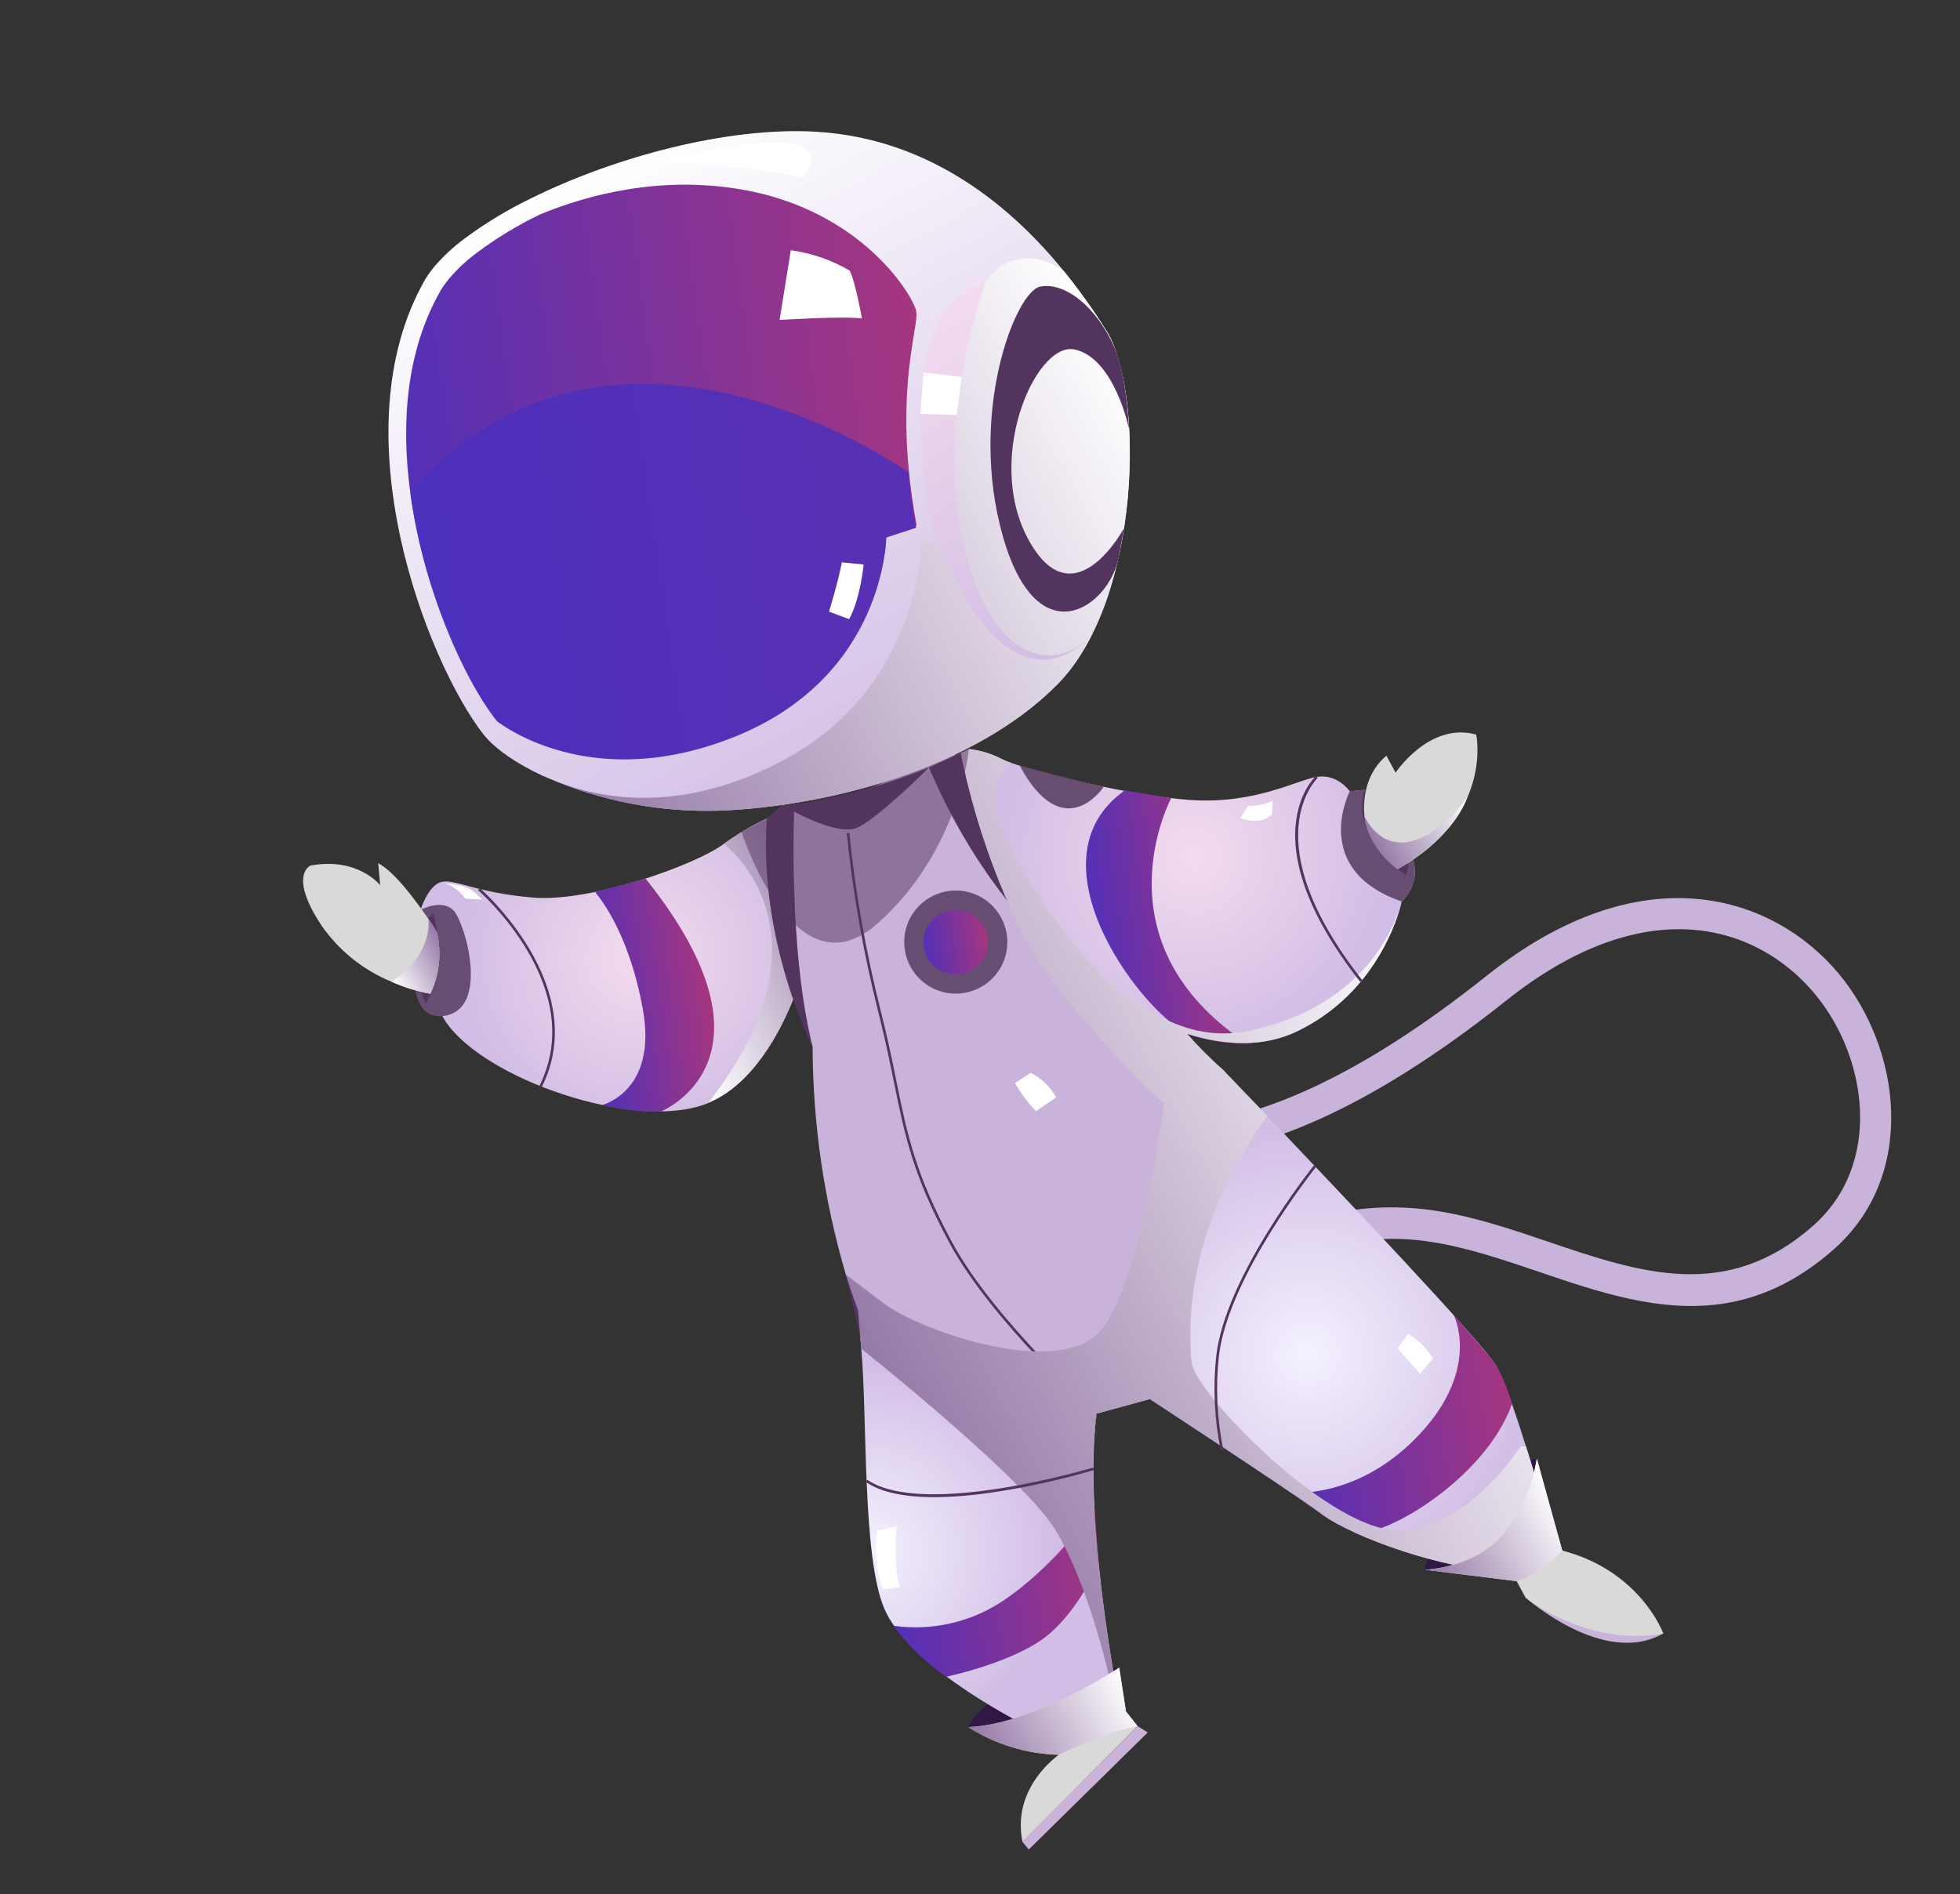 <svg width="566" height="547" viewBox="0 0 566 547" fill="none" xmlns="http://www.w3.org/2000/svg">
<rect x="0" y="0" width="566" height="547" fill="#333333" stroke="none"/>
<g clip-path="url(#clip0_1_339)">
<path d="M497.013 376.573C507.767 375.051 518.597 370.454 529.479 360.869C553.747 339.496 549.117 302.896 530.91 281.106C512.299 258.903 474.522 245.761 429.289 281.817C352.675 342.888 320.796 320.632 320.485 320.386L314.921 327.576C316.398 328.747 351.935 355.107 435.013 288.913C475.095 257.022 507.256 266.944 523.993 286.928C539.459 305.436 543.679 336.313 523.531 354.04C498.525 376.041 473.609 367.591 447.232 358.659C436.621 355.055 425.65 351.337 414.594 349.66C375.111 343.672 350.489 367.22 349.458 368.221L355.814 374.718C363.669 368.072 372.863 363.197 382.772 360.425C392.68 357.653 403.069 357.05 413.232 358.656C423.482 360.199 434.077 363.791 444.324 367.266C461.505 373.127 479.157 379.1 497.013 376.573Z" fill="#CAB3DA"/>
<path fill-rule="evenodd" clip-rule="evenodd" d="M440.546 461.354C440.546 461.354 463.173 481.608 480.317 471.716L440.546 461.354Z" fill="#CAB3DA"/>
<path fill-rule="evenodd" clip-rule="evenodd" d="M127.762 293.467C136.744 310.134 179.83 325.877 201.738 319.52C202.716 319.241 203.678 318.906 204.618 318.519C217.545 313.046 225.458 297.783 229.352 287.862C230.541 284.931 231.554 281.931 232.385 278.878L226.77 234.138C226.77 234.138 226.203 234.329 225.238 234.728C219.498 237.065 214.055 240.078 209.026 243.701C200.701 249.902 170.65 260.545 154.113 259.229C137.576 257.913 131.105 253.627 127.33 254.741C123.555 255.855 121.431 262.779 121.431 262.779C121.431 262.779 118.294 275.904 127.762 293.467Z" fill="url(#paint0_radial_1_339)"/>
<path fill-rule="evenodd" clip-rule="evenodd" d="M121.431 262.779C121.431 262.779 127.84 259.319 131.141 263.143C134.442 266.967 141.63 292.015 127.773 293.452C113.916 294.889 121.444 262.777 121.444 262.777L121.431 262.779Z" fill="#684D73"/>
<path fill-rule="evenodd" clip-rule="evenodd" d="M125.151 263.812C125.151 263.812 129.241 277.21 123.05 289.912C123.05 289.912 113.966 273.991 125.151 263.812Z" fill="#53345F"/>
<path fill-rule="evenodd" clip-rule="evenodd" d="M92.826 267.256C97.858 274.524 104.889 280.176 113.068 283.529C116.652 285.122 120.411 286.29 124.267 287.008C126.914 281.458 127.582 275.17 126.16 269.188C126.16 269.188 125.22 267.61 123.669 265.332C120.198 260.304 114.043 251.82 109.214 249.289L109.784 255.652C109.784 255.652 103.405 247.434 89.662 249.973C89.676 249.971 83.171 252.658 92.826 267.256Z" fill="#D9D9D9"/>
<path d="M171.825 257.632C171.825 257.632 181.401 267.867 185.651 291.551C189.9 315.234 173.878 319.117 173.878 319.117C173.878 319.117 183.962 321.539 190.919 320.968C190.919 320.968 228.16 305.955 186.456 253.767L171.825 257.632Z" fill="url(#paint1_linear_1_339)"/>
<path style="mix-blend-mode:multiply" fill-rule="evenodd" clip-rule="evenodd" d="M229.352 287.862C230.414 291.272 231.712 294.786 233.089 298.469L243.305 272.186L229.352 233.469L225.326 234.274C225.278 234.419 225.256 234.56 225.21 234.718C219.469 237.056 214.027 240.068 208.998 243.691C208.998 243.691 243.114 268.887 204.605 318.424C217.546 313.046 225.458 297.783 229.352 287.862Z" fill="url(#paint2_linear_1_339)"/>
<path fill-rule="evenodd" clip-rule="evenodd" d="M279.587 498.764C279.587 498.764 285.341 483.172 323.128 481.562C323.133 481.603 311.103 501.892 279.587 498.764Z" fill="#311745"/>
<path fill-rule="evenodd" clip-rule="evenodd" d="M443.776 421.199C443.776 421.199 419.806 424.592 411.299 453.393C411.299 453.393 422.31 456.222 434.242 446.737C446.173 437.252 443.776 421.199 443.776 421.199Z" fill="#311745"/>
<path fill-rule="evenodd" clip-rule="evenodd" d="M307.296 503.853L323.717 494.988C323.717 494.988 322.813 490.548 321.628 483.445C318.59 465.495 313.702 430.67 316.71 408.25L247.806 378.458C247.806 378.458 248.125 382.759 248.711 389.534C250.516 409.203 248.93 449.567 255.374 464.578C264.059 484.695 307.296 503.853 307.296 503.853Z" fill="url(#paint3_radial_1_339)"/>
<path fill-rule="evenodd" clip-rule="evenodd" d="M247.802 378.431C266.132 395.197 289.198 405.884 313.84 409.029L316.71 408.25L332.039 404.052C332.035 404.002 332.028 403.952 332.018 403.903L331.974 403.592C331.956 403.511 331.944 403.43 331.939 403.348C331.918 403.245 331.903 403.142 331.895 403.037C331.046 396.065 327.02 352.121 353.469 309.218C349.664 305.887 346.087 302.304 342.762 298.494C342.104 297.746 341.398 296.949 340.645 296.117C337.232 292.281 333.098 287.444 328.202 281.321C317.499 268.099 299.643 246.645 287.346 231.911C283.656 227.479 280.452 223.656 278.088 220.803C277.207 219.741 276.425 218.803 275.783 218.066L273.821 215.708C273.821 215.708 244.132 235.627 225.814 232.356C225.814 232.356 225.612 232.978 225.315 234.193C225.268 234.351 225.247 234.492 225.198 234.637C223.726 240.999 220.691 260.112 229.308 287.744C230.384 291.152 231.668 294.668 233.056 298.335C233.572 299.642 234.089 300.949 234.659 302.248C234.726 324.505 237.948 346.641 244.228 367.994C245.342 371.576 246.518 375.011 247.802 378.431Z" fill="#CAB3DA"/>
<path fill-rule="evenodd" clip-rule="evenodd" d="M290.717 259.913C291.459 260.871 292.258 261.834 293.076 262.836C305.968 278.369 324.533 292.741 342.8 298.572C353.996 302.12 365.037 302.434 374.586 297.853C395.912 287.576 402.791 267.74 404.377 261.983C404.414 261.799 404.462 261.617 404.52 261.438C404.545 261.278 404.583 261.121 404.633 260.967C404.73 260.58 404.771 260.382 404.771 260.382C404.771 260.382 411.295 254.422 407.304 246.597C403.313 238.773 394.172 228.104 394.172 228.104L389.776 228.533C389.776 228.533 386.287 223.383 380.285 224.357C374.282 225.331 362.18 232.439 343.154 230.993C326.42 229.746 300.683 223.386 291.967 220.301C291.051 220.023 290.163 219.659 289.316 219.214C286.356 217.667 283.133 216.686 279.813 216.323L277.422 217.461L275.844 218.209L270.998 220.523C270.998 220.523 269.648 233.505 290.717 259.913Z" fill="url(#paint4_radial_1_339)"/>
<path fill-rule="evenodd" clip-rule="evenodd" d="M332.038 404.052C332.038 404.052 371.896 430.035 381.592 437.218C391.287 444.4 418.049 453.32 431.196 453.294C431.516 453.305 431.838 453.296 432.158 453.269C444.512 452.817 448.407 444.069 448.407 444.069C448.407 444.069 447.734 441.653 446.657 437.846C445.208 432.78 443.044 425.29 440.693 417.841C437.606 407.929 434.209 398.061 431.93 394.244C428.053 387.714 387.075 344.462 365.947 322.312C358.466 314.499 353.482 309.312 353.482 309.312C322.72 340.27 330.571 395.345 331.906 403.118C331.914 403.223 331.929 403.327 331.95 403.429C331.956 403.511 331.968 403.593 331.985 403.673L332.023 403.943C332.03 403.979 332.035 404.015 332.038 404.052Z" fill="url(#paint5_radial_1_339)"/>
<path fill-rule="evenodd" clip-rule="evenodd" d="M268.272 221.64C268.272 221.64 253.871 236.097 247.63 238.995C241.39 241.893 225.86 232.487 225.86 232.487C225.86 232.487 241.499 232.329 268.272 221.64Z" fill="#53345F"/>
<path fill-rule="evenodd" clip-rule="evenodd" d="M279.798 216.311C279.798 216.311 286.961 268.959 333.325 295.774C333.325 295.774 292.206 278.234 268.272 221.64L279.798 216.311Z" fill="#53345F"/>
<path fill-rule="evenodd" clip-rule="evenodd" d="M229.346 233.525C229.346 233.525 227.561 274.138 234.695 302.408C234.695 302.408 219.036 272.199 221.427 236.454L225.86 232.487L229.346 233.525Z" fill="#53345F"/>
<path fill-rule="evenodd" clip-rule="evenodd" d="M361.146 317.252C361.146 317.252 339.72 337.836 338.511 408.254L332.079 404.046C332.079 404.046 319.132 337.632 353.505 309.282L361.146 317.252Z" fill="#53345F"/>
<path fill-rule="evenodd" clip-rule="evenodd" d="M244.299 368.205C244.299 368.205 280.794 406.504 316.695 408.238L316.223 412.61C316.223 412.61 280.193 415.806 248.451 386.328L244.299 368.205Z" fill="#53345F"/>
<path fill-rule="evenodd" clip-rule="evenodd" d="M404.781 260.352C404.781 260.352 411.306 254.392 407.314 246.568C403.323 238.744 394.182 228.075 394.182 228.075L389.786 228.504C389.786 228.504 378.112 251.116 404.781 260.352Z" fill="#684D73"/>
<path fill-rule="evenodd" clip-rule="evenodd" d="M405.823 252.699C405.823 252.699 389.542 241.205 394.136 228.136C394.182 228.075 410.456 246.441 405.823 252.699Z" fill="#53345F"/>
<path fill-rule="evenodd" clip-rule="evenodd" d="M394.245 237.297C394.245 237.297 391.758 225.478 400.365 218.244L403.018 223.14C403.018 223.14 412.753 208.377 426.298 212.145C426.298 212.145 431.356 235.589 403.624 251.009C399.046 247.621 395.743 242.791 394.245 237.297Z" fill="#D9D9D9"/>
<path d="M419.774 379.724C419.774 379.724 427.775 395.012 410.066 414.077C392.357 433.141 372.828 431.063 372.828 431.063C372.828 431.063 383.554 439.286 390.637 442.34C397.72 445.394 428.796 427.666 436.641 405.402C436.641 405.402 434.17 396.714 430.85 392.658C427.53 388.603 419.774 379.724 419.774 379.724Z" fill="url(#paint6_linear_1_339)"/>
<path d="M316.07 435.702C316.07 435.702 305.046 452.082 289.495 462.411C280.197 468.57 268.959 471.094 257.921 469.502C257.921 469.502 265.355 479.419 273.388 484.216C273.388 484.216 293.406 480.002 302.843 472.002C312.28 464.001 317.262 451.333 317.262 451.333L316.07 435.702Z" fill="url(#paint7_linear_1_339)"/>
<path d="M338.203 230.521C338.203 230.521 315.964 271.973 359.94 301.223C354.526 301.44 349.119 300.653 343.992 298.9C331.957 295.084 295.356 249.211 324.789 228.266L338.203 230.521Z" fill="url(#paint8_linear_1_339)"/>
<path d="M316.449 408.549L316.948 407.982C316.649 407.72 287.158 381.373 274.929 358.736C264.339 339.096 262.049 327.885 258.884 312.355C257.694 306.48 256.338 299.828 254.343 291.969C250.067 275.067 247.034 257.875 245.268 240.53L244.51 240.638C246.291 258.022 249.335 275.253 253.616 292.196C255.594 300.029 256.95 306.682 258.152 312.541C261.326 328.139 263.618 339.364 274.268 359.133C286.56 381.83 316.078 408.27 316.449 408.549Z" fill="#53345F"/>
<path style="mix-blend-mode:multiply" fill-rule="evenodd" clip-rule="evenodd" d="M320.296 484.171L321.574 483.452C318.536 465.503 313.648 430.678 316.656 408.257L332.039 404.052C332.039 404.052 371.896 430.035 381.606 437.216C391.315 444.396 418.05 453.32 431.196 453.294C431.517 453.3 431.837 453.286 432.156 453.255L446.648 437.778C445.215 432.724 443.037 425.236 440.699 417.785L439.128 417.607C439.128 417.607 425.159 440.282 405.111 441.947C385.064 443.612 344.865 402.057 344.086 393.433C341.192 361.195 356.889 334.647 365.944 322.285L353.477 309.272C349.672 305.941 346.095 302.358 342.769 298.549C353.965 302.097 365.007 302.41 374.567 297.814C395.88 287.539 402.76 267.717 404.344 261.946C402.452 268.078 393.545 290.74 360.727 297.717C354.03 299.096 347.078 298.539 340.686 296.111C312.188 285.947 290.807 245.15 288.178 236.126C287.775 234.767 287.513 233.371 287.395 231.959C286.777 223.892 291.936 220.277 291.936 220.277C291.035 219.996 290.158 219.64 289.316 219.213C286.356 217.667 283.133 216.686 279.814 216.322L277.422 217.461C277.614 218.331 277.839 219.527 278.15 220.946C281.075 234.32 285.289 247.378 290.734 259.938C294.926 269.815 300.442 279.075 307.132 287.463C329.566 314.547 336.159 318.623 336.159 318.623C336.159 318.623 329.629 369.966 317.948 384.148C306.268 398.331 266.047 384.596 255.184 376.378C250.014 372.515 246.544 369.833 244.274 368.126C245.34 371.563 246.503 374.999 247.8 378.417C247.8 378.417 248.119 382.718 248.706 389.493C259.598 398.203 296.604 428.509 304.746 441.776C314.3 457.409 320.296 484.171 320.296 484.171Z" fill="url(#paint9_linear_1_339)"/>
<g style="mix-blend-mode:multiply" opacity="0.5">
<path fill-rule="evenodd" clip-rule="evenodd" d="M279.796 216.297C279.796 216.297 277.09 245.919 253.194 266.895C229.298 287.87 214.139 240.245 214.139 240.245L221.426 236.454L225.361 234.324L279.796 216.297Z" fill="#53345F"/>
</g>
<path fill-rule="evenodd" clip-rule="evenodd" d="M139.484 211.93C139.719 212.227 139.939 212.514 140.199 212.794C143.5 216.618 149.214 220.528 156.442 223.921C156.442 223.921 156.873 224.136 157.691 224.461C173.519 231.381 190.693 234.678 207.959 234.111C237.974 232.966 280.895 222.406 305.347 197.654C329.799 172.902 330.384 112.7 319.508 95.529C315.774 89.546 311.675 83.799 307.234 78.321C292.834 60.614 269.348 39.944 235.465 38.034C209.857 36.581 177.289 45.427 153.395 57.254C146.596 60.536 140.124 64.456 134.065 68.96C130.823 71.367 127.863 74.133 125.242 77.204L124.334 78.395C123.73 79.173 123.182 79.993 122.695 80.849C97.507 125.064 123.429 191.214 139.484 211.93Z" fill="url(#paint10_linear_1_339)"/>
<path d="M142.891 206.949C143.122 207.22 143.313 207.496 143.556 207.752C150.963 213.188 175.665 226.567 211.626 212.356C255.848 194.892 255.986 154.54 255.986 154.54L264.706 151.705C263.625 145.924 262.896 140.577 262.433 135.648C259.792 108.025 265.433 93.676 264.568 89.811C263.556 85.194 248.727 60.566 213.852 54.671C190.742 50.781 170.196 56.049 155.934 61.931C149.556 65.004 143.487 68.682 137.812 72.913C134.764 75.159 131.986 77.752 129.537 80.639L128.687 81.753C128.117 82.484 127.604 83.258 127.152 84.068C117.336 101.284 115.801 122.019 118.418 141.78C122.097 169.615 134.077 195.571 142.891 206.949Z" fill="url(#paint11_linear_1_339)"/>
<path style="mix-blend-mode:multiply" fill-rule="evenodd" clip-rule="evenodd" d="M157.692 224.461C173.52 231.381 190.694 234.678 207.959 234.111C237.974 232.966 280.896 222.406 305.347 197.654C329.799 172.902 330.384 112.7 319.509 95.529C315.775 89.546 311.676 83.799 307.235 78.321C302.629 75.027 297.431 73.5 291.601 75.594C270.213 83.286 276.827 155.84 276.827 155.84L265.924 156.803C265.924 156.803 266.151 199.049 224.927 220.242C188.916 238.779 163.441 226.766 157.692 224.461Z" fill="url(#paint12_linear_1_339)"/>
<path fill-rule="evenodd" clip-rule="evenodd" d="M315.449 182.95C306.399 194.069 286.576 193.426 278.227 157.159C269.879 120.892 284.526 81.757 284.526 81.757C254.691 90.119 269.356 153.075 269.356 153.075C270.389 155.688 271.379 158.101 272.402 160.357L272.506 160.604C293.893 208.465 313.75 185.081 315.449 182.95Z" fill="url(#paint13_linear_1_339)"/>
<path fill-rule="evenodd" clip-rule="evenodd" d="M321.915 100.542C316.7 88.558 307.488 81.376 300.372 82.77C293.256 84.164 279.495 119.324 289.607 154.886C299.718 190.448 320.804 174.962 323.135 160.433L324.606 152.498C324.606 152.498 310.828 178.278 298.027 157.64C283.41 134.114 298.858 98.397 310.367 100.935C321.875 103.473 326.03 123.858 326.03 123.858C326.03 123.858 325.387 108.495 321.915 100.542Z" fill="#53345F"/>
<path fill-rule="evenodd" clip-rule="evenodd" d="M328.506 498.504L325.144 494.247L323.201 481.593C323.201 481.593 298.835 497.985 279.646 498.798C287.464 503.778 296.487 506.54 305.753 506.789C305.753 506.789 291.998 516.16 295.278 531.922L328.506 498.504Z" fill="#D9D9D9"/>
<path fill-rule="evenodd" clip-rule="evenodd" d="M411.387 453.339L437.975 456.64L440.556 461.421C440.556 461.421 458.269 475.72 480.325 471.77C480.325 471.77 473.823 453.718 451.142 447.794L443.795 421.237C442.563 429.077 439.332 436.468 434.414 442.697C426.6 452.51 412.622 453.288 411.387 453.339Z" fill="#D9D9D9"/>
<path fill-rule="evenodd" clip-rule="evenodd" d="M328.506 498.504L331.441 500.324L297.093 534.122L295.231 531.888L328.506 498.504Z" fill="#CAB3DA"/>
<path style="mix-blend-mode:multiply" fill-rule="evenodd" clip-rule="evenodd" d="M279.587 498.765C287.404 503.745 296.427 506.507 305.693 506.756C305.693 506.756 321.223 499.494 328.506 498.504L325.144 494.247L323.201 481.593C323.201 481.593 298.779 497.98 279.587 498.765Z" fill="url(#paint14_linear_1_339)"/>
<path style="mix-blend-mode:multiply" fill-rule="evenodd" clip-rule="evenodd" d="M411.388 453.339L437.975 456.64C443.007 454.783 447.521 451.75 451.142 447.794L443.795 421.237C442.563 429.077 439.332 436.468 434.415 442.697C426.6 452.51 412.622 453.288 411.388 453.339Z" fill="url(#paint15_linear_1_339)"/>
<path d="M248.909 91.973C248.909 91.973 246.999 81.204 245.351 78.14C240.131 75.09 234.363 73.093 228.375 72.264L225.126 92.4C225.126 92.4 243.603 91.234 248.909 91.973Z" fill="white"/>
<path d="M142.967 207.587C143.185 207.859 143.389 208.134 143.633 208.389C151.026 213.828 175.697 227.183 211.62 212.992C255.787 195.535 255.879 155.245 255.879 155.245L264.571 152.414C263.504 146.632 262.777 141.298 262.3 136.371C262.3 136.371 176.2 75.165 118.524 142.428C122.192 170.292 134.156 196.222 142.967 207.587Z" fill="url(#paint16_linear_1_339)"/>
<path d="M249.393 163.035C249.393 163.035 248.542 172.621 245.222 178.803L239.398 176.647C239.398 176.647 242.134 167.705 243.108 162.406L249.393 163.035Z" fill="white"/>
<path style="mix-blend-mode:multiply" fill-rule="evenodd" clip-rule="evenodd" d="M423.768 230.137C423.768 230.137 416.21 241.28 406.986 243.082C397.762 244.885 394.01 235.633 394.01 235.633C394.01 235.633 394.065 243.628 403.57 251.017C403.57 251.017 419.327 242.632 423.768 230.137Z" fill="url(#paint17_linear_1_339)"/>
<path style="mix-blend-mode:multiply" fill-rule="evenodd" clip-rule="evenodd" d="M113.081 283.527C116.666 285.12 120.425 286.288 124.281 287.006C126.928 281.456 127.596 275.168 126.174 269.186C126.174 269.186 125.233 267.608 123.683 265.33C123.683 265.33 125.504 275.27 113.081 283.527Z" fill="url(#paint18_linear_1_339)"/>
<path fill-rule="evenodd" clip-rule="evenodd" d="M262.918 279.151C263.845 280.872 265.103 282.393 266.62 283.627C268.136 284.861 269.881 285.783 271.755 286.341C273.629 286.898 275.594 287.081 277.539 286.877C279.483 286.674 281.368 286.088 283.085 285.154C284.808 284.229 286.33 282.971 287.565 281.455C288.8 279.939 289.723 278.193 290.281 276.319C290.839 274.445 291.021 272.479 290.816 270.534C290.612 268.589 290.025 266.704 289.089 264.987C288.162 263.266 286.904 261.745 285.388 260.511C283.871 259.277 282.126 258.355 280.252 257.797C278.378 257.239 276.413 257.057 274.469 257.26C272.524 257.464 270.639 258.049 268.922 258.983C267.201 259.91 265.68 261.168 264.446 262.685C263.212 264.201 262.29 265.946 261.732 267.82C261.174 269.694 260.992 271.659 261.195 273.604C261.399 275.548 261.984 277.433 262.918 279.151Z" fill="#684D73"/>
<path fill-rule="evenodd" clip-rule="evenodd" d="M267.777 276.531C268.958 278.7 270.952 280.311 273.32 281.01C275.688 281.71 278.237 281.441 280.406 280.263C281.482 279.679 282.431 278.889 283.2 277.939C283.97 276.988 284.545 275.895 284.891 274.722C285.238 273.549 285.35 272.319 285.22 271.103C285.091 269.886 284.723 268.707 284.138 267.633C282.957 265.465 280.964 263.854 278.596 263.154C276.227 262.454 273.679 262.723 271.509 263.902C269.34 265.083 267.729 267.076 267.029 269.444C266.33 271.812 266.599 274.361 267.777 276.531Z" fill="url(#paint19_linear_1_339)"/>
<path fill-rule="evenodd" clip-rule="evenodd" d="M318.726 227.248C318.726 227.248 307.186 244.667 294.488 221.144C294.488 221.144 312.02 225.783 318.726 227.248Z" fill="#684D73"/>
<path d="M286.19 431.074C296.231 429.583 306.157 427.404 315.899 424.55L315.672 423.823C315.183 423.975 266.772 438.458 250.466 427.369L250.044 427.994C257.901 433.395 272.663 432.988 286.19 431.074Z" fill="#53345F"/>
<path d="M352.51 418.829L353.267 418.722C351.444 409.867 351.005 400.782 351.966 391.793C354.529 368.856 379.777 337.354 380.023 337.043L379.43 336.561C379.185 336.872 353.795 368.546 351.209 391.707C350.246 400.761 350.685 409.909 352.51 418.829Z" fill="#53345F"/>
<path d="M392.805 283.559L393.401 283.088C361.557 242.558 380.364 224.815 380.548 224.651L380.054 224.086C379.845 224.267 375.009 228.705 374.147 238.306C373.297 247.12 375.961 262.141 392.805 283.559Z" fill="#53345F"/>
<path d="M156.459 313.911C170.993 284.795 138.863 256.765 138.548 256.493L138.049 257.06C138.365 257.346 170.055 284.997 155.789 313.564L156.459 313.911Z" fill="#53345F"/>
<path d="M293.113 312.808C294.779 315.75 296.814 318.467 299.17 320.892L305.008 316.906C303.298 313.867 300.731 311.399 297.628 309.809L293.113 312.808Z" fill="white"/>
<path d="M367.532 231.254C365.297 232.31 362.841 232.814 360.371 232.722L358.226 236.283C358.226 236.283 363.977 238.601 367.324 235.146L367.532 231.254Z" fill="white"/>
<path d="M406.641 385.198C409.578 386.966 412.042 389.42 413.821 392.351L410.098 396.755L403.606 389.395L406.641 385.198Z" fill="white"/>
<path d="M128.422 255.042C130.836 255.878 132.924 257.457 134.386 259.552L139.263 259.786C138.244 258.663 137.093 257.668 135.835 256.822C133.878 255.567 128.422 255.042 128.422 255.042Z" fill="white"/>
<path d="M258.913 440.84C258.913 440.84 257.868 452.952 259.905 458.376L254.871 458.978C252.962 453.542 252.385 447.728 253.189 442.023L258.913 440.84Z" fill="white"/>
<path d="M231.974 51.292C231.974 51.292 202.405 44.963 184.533 48.155C184.533 48.155 246.854 30.668 231.974 51.292Z" fill="white"/>
<path d="M277.711 108.869L266.667 107.562L265.767 119.529L276.289 119.874L277.711 108.869Z" fill="white"/>
</g>
<defs>
<radialGradient id="paint0_radial_1_339" cx="0" cy="0" r="1" gradientUnits="userSpaceOnUse" gradientTransform="translate(184.268 276.713) rotate(151.643) scale(52.38 52.38)">
<stop stop-color="#F4DBEE"/>
<stop offset="1" stop-color="#D1BDE5"/>
</radialGradient>
<linearGradient id="paint1_linear_1_339" x1="206.577" y1="281.249" x2="165.117" y2="287.2" gradientUnits="userSpaceOnUse">
<stop stop-color="#AA367C"/>
<stop offset="1" stop-color="#4A2FBD"/>
</linearGradient>
<linearGradient id="paint2_linear_1_339" x1="244.052" y1="260.685" x2="189.373" y2="290.197" gradientUnits="userSpaceOnUse">
<stop stop-color="#9579A7"/>
<stop offset="1" stop-color="white"/>
</linearGradient>
<radialGradient id="paint3_radial_1_339" cx="0" cy="0" r="1" gradientUnits="userSpaceOnUse" gradientTransform="translate(250.19 448.066) rotate(151.643) scale(55.837 55.837)">
<stop stop-color="#F4F1FF"/>
<stop offset="1" stop-color="#D1BDE5"/>
</radialGradient>
<radialGradient id="paint4_radial_1_339" cx="0" cy="0" r="1" gradientUnits="userSpaceOnUse" gradientTransform="translate(344.565 247.374) rotate(151.643) scale(57.176)">
<stop stop-color="#F4DBEE"/>
<stop offset="1" stop-color="#D1BDE5"/>
</radialGradient>
<radialGradient id="paint5_radial_1_339" cx="0" cy="0" r="1" gradientUnits="userSpaceOnUse" gradientTransform="translate(377.568 390.789) rotate(151.643) scale(67.327 67.327)">
<stop stop-color="#F4F1FF"/>
<stop offset="1" stop-color="#D1BDE5"/>
</radialGradient>
<linearGradient id="paint6_linear_1_339" x1="440.451" y1="403.275" x2="362.527" y2="414.638" gradientUnits="userSpaceOnUse">
<stop stop-color="#AA367C"/>
<stop offset="1" stop-color="#4A2FBD"/>
</linearGradient>
<linearGradient id="paint7_linear_1_339" x1="322.466" y1="453.787" x2="249.769" y2="464.482" gradientUnits="userSpaceOnUse">
<stop stop-color="#AA367C"/>
<stop offset="1" stop-color="#4A2FBD"/>
</linearGradient>
<linearGradient id="paint8_linear_1_339" x1="356.315" y1="258.65" x2="310.787" y2="265.181" gradientUnits="userSpaceOnUse">
<stop stop-color="#AA367C"/>
<stop offset="1" stop-color="#4A2FBD"/>
</linearGradient>
<linearGradient id="paint9_linear_1_339" x1="423.892" y1="297.989" x2="250.02" y2="391.833" gradientUnits="userSpaceOnUse">
<stop stop-color="white"/>
<stop offset="1" stop-color="#9579A7"/>
</linearGradient>
<linearGradient id="paint10_linear_1_339" x1="266.441" y1="223.093" x2="171.552" y2="47.285" gradientUnits="userSpaceOnUse">
<stop stop-color="#D1BDE5"/>
<stop offset="1" stop-color="white"/>
</linearGradient>
<linearGradient id="paint11_linear_1_339" x1="277.453" y1="114.661" x2="100.061" y2="140.392" gradientUnits="userSpaceOnUse">
<stop stop-color="#AA367C"/>
<stop offset="1" stop-color="#4A2FBD"/>
</linearGradient>
<linearGradient id="paint12_linear_1_339" x1="332.902" y1="120.17" x2="153.643" y2="216.921" gradientUnits="userSpaceOnUse">
<stop stop-color="white"/>
<stop offset="1" stop-color="#9579A7"/>
</linearGradient>
<linearGradient id="paint13_linear_1_339" x1="313.339" y1="185.982" x2="262.985" y2="92.685" gradientUnits="userSpaceOnUse">
<stop stop-color="#D1BDE5"/>
<stop offset="1" stop-color="#F4DBEE"/>
</linearGradient>
<linearGradient id="paint14_linear_1_339" x1="325.965" y1="486.749" x2="285.063" y2="508.825" gradientUnits="userSpaceOnUse">
<stop stop-color="white"/>
<stop offset="1" stop-color="#9579A7"/>
</linearGradient>
<linearGradient id="paint15_linear_1_339" x1="450.63" y1="433.793" x2="412.11" y2="454.584" gradientUnits="userSpaceOnUse">
<stop stop-color="white"/>
<stop offset="1" stop-color="#9579A7"/>
</linearGradient>
<linearGradient id="paint16_linear_1_339" x1="272.554" y1="146.526" x2="105.46" y2="171.008" gradientUnits="userSpaceOnUse">
<stop stop-color="#5A30B2"/>
<stop offset="1" stop-color="#4A2FBD"/>
</linearGradient>
<linearGradient id="paint17_linear_1_339" x1="423.65" y1="229.856" x2="397.104" y2="244.184" gradientUnits="userSpaceOnUse">
<stop stop-color="white"/>
<stop offset="1" stop-color="#9579A7"/>
</linearGradient>
<linearGradient id="paint18_linear_1_339" x1="128.606" y1="273.625" x2="112.472" y2="282.333" gradientUnits="userSpaceOnUse">
<stop stop-color="#9579A7"/>
<stop offset="1" stop-color="white"/>
</linearGradient>
<linearGradient id="paint19_linear_1_339" x1="286.166" y1="269.643" x2="264.432" y2="272.801" gradientUnits="userSpaceOnUse">
<stop stop-color="#AA367C"/>
<stop offset="1" stop-color="#4A2FBD"/>
</linearGradient>
<clipPath id="clip0_1_339">
<rect width="566" height="547" fill="white"/>
</clipPath>
</defs>
</svg>
